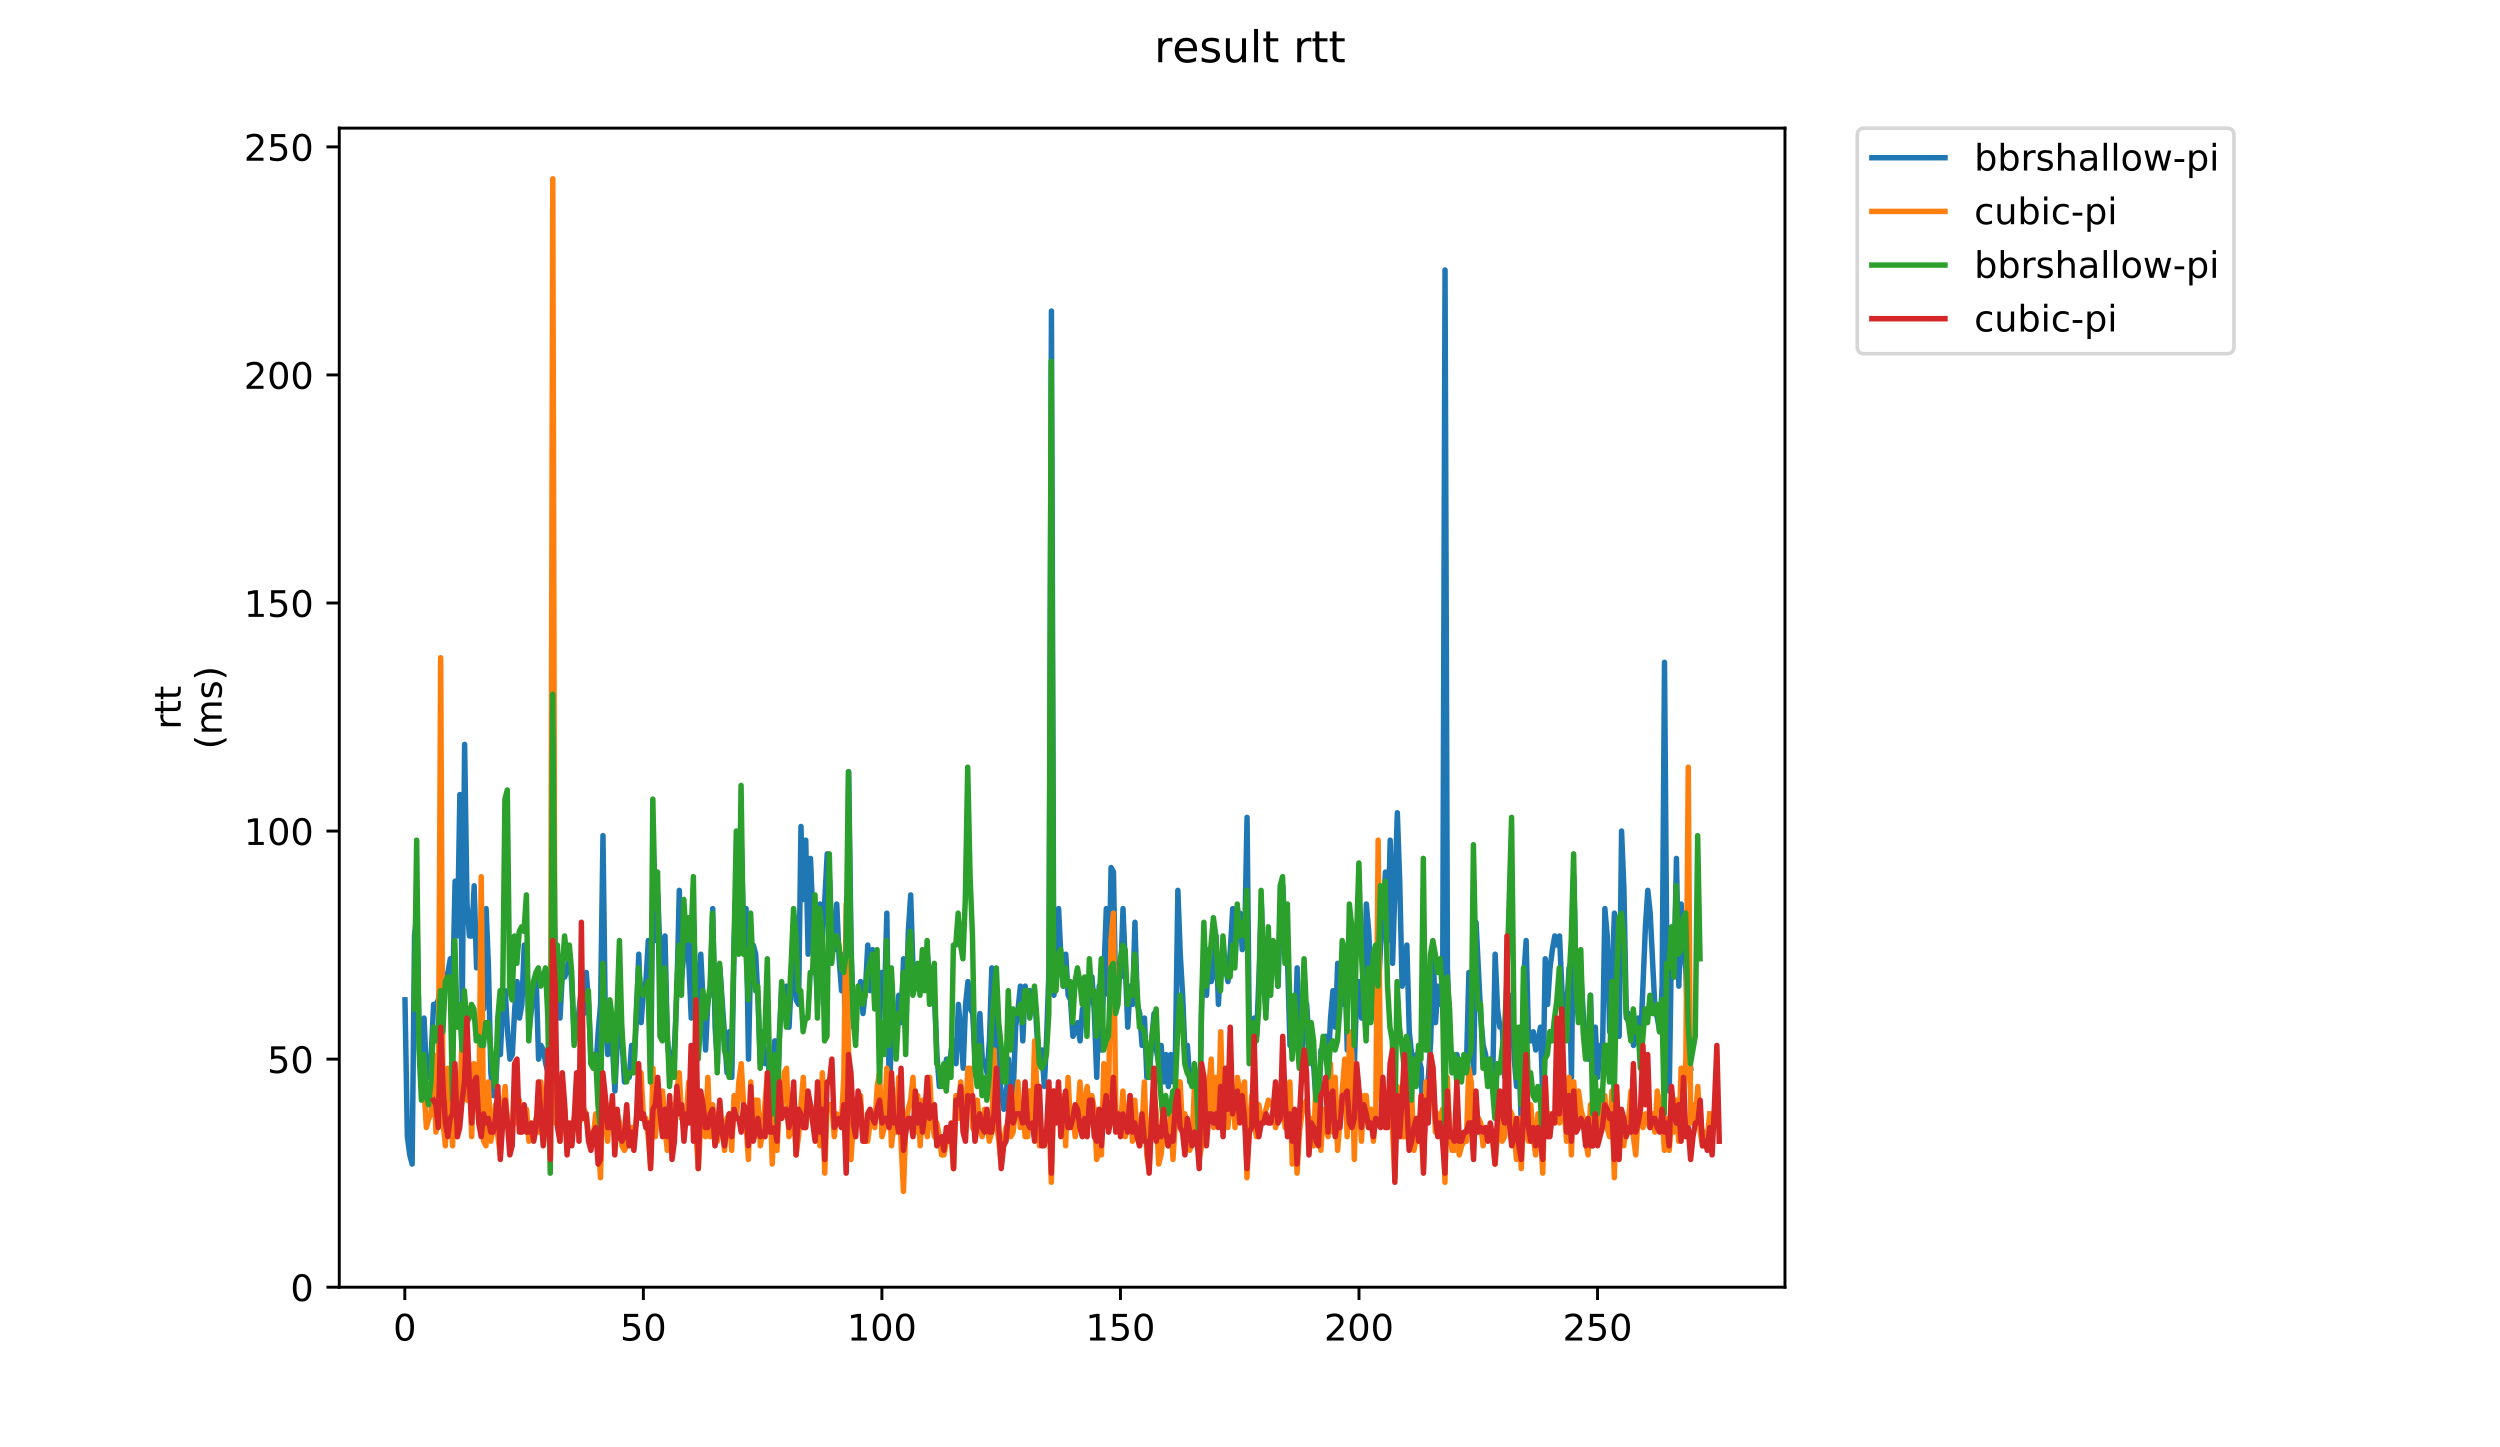 <?xml version="1.0" encoding="utf-8" standalone="no"?>
<!DOCTYPE svg PUBLIC "-//W3C//DTD SVG 1.1//EN"
  "http://www.w3.org/Graphics/SVG/1.1/DTD/svg11.dtd">
<!-- Created with matplotlib (https://matplotlib.org/) -->
<svg height="396pt" version="1.1" viewBox="0 0 684 396" width="684pt" xmlns="http://www.w3.org/2000/svg" xmlns:xlink="http://www.w3.org/1999/xlink">
 <defs>
  <style type="text/css">
*{stroke-linecap:butt;stroke-linejoin:round;}
  </style>
 </defs>
 <g id="figure_1">
  <g id="patch_1">
   <path d="M 0 396 
L 684 396 
L 684 0 
L 0 0 
z
" style="fill:#ffffff;"/>
  </g>
  <g id="axes_1">
   <g id="patch_2">
    <path d="M 92.824 352.174 
L 488.365 352.174 
L 488.365 35.062 
L 92.824 35.062 
z
" style="fill:#ffffff;"/>
   </g>
   <g id="matplotlib.axis_1">
    <g id="xtick_1">
     <g id="line2d_1">
      <defs>
       <path d="M 0 0 
L 0 3.5 
" id="m72d67542fd" style="stroke:#000000;stroke-width:0.8;"/>
      </defs>
      <g>
       <use style="stroke:#000000;stroke-width:0.8;" x="110.755" xlink:href="#m72d67542fd" y="352.174"/>
      </g>
     </g>
     <g id="text_1">
      <!-- 0 -->
      <defs>
       <path d="M 31.781 66.406 
Q 24.172 66.406 20.328 58.906 
Q 16.5 51.422 16.5 36.375 
Q 16.5 21.391 20.328 13.891 
Q 24.172 6.391 31.781 6.391 
Q 39.453 6.391 43.281 13.891 
Q 47.125 21.391 47.125 36.375 
Q 47.125 51.422 43.281 58.906 
Q 39.453 66.406 31.781 66.406 
z
M 31.781 74.219 
Q 44.047 74.219 50.516 64.516 
Q 56.984 54.828 56.984 36.375 
Q 56.984 17.969 50.516 8.266 
Q 44.047 -1.422 31.781 -1.422 
Q 19.531 -1.422 13.062 8.266 
Q 6.594 17.969 6.594 36.375 
Q 6.594 54.828 13.062 64.516 
Q 19.531 74.219 31.781 74.219 
z
" id="DejaVuSans-48"/>
      </defs>
      <g transform="translate(107.574 366.773)scale(0.1 -0.1)">
       <use xlink:href="#DejaVuSans-48"/>
      </g>
     </g>
    </g>
    <g id="xtick_2">
     <g id="line2d_2">
      <g>
       <use style="stroke:#000000;stroke-width:0.8;" x="176.021" xlink:href="#m72d67542fd" y="352.174"/>
      </g>
     </g>
     <g id="text_2">
      <!-- 50 -->
      <defs>
       <path d="M 10.797 72.906 
L 49.516 72.906 
L 49.516 64.594 
L 19.828 64.594 
L 19.828 46.734 
Q 21.969 47.469 24.109 47.828 
Q 26.266 48.188 28.422 48.188 
Q 40.625 48.188 47.75 41.5 
Q 54.891 34.812 54.891 23.391 
Q 54.891 11.625 47.562 5.094 
Q 40.234 -1.422 26.906 -1.422 
Q 22.312 -1.422 17.547 -0.641 
Q 12.797 0.141 7.719 1.703 
L 7.719 11.625 
Q 12.109 9.234 16.797 8.062 
Q 21.484 6.891 26.703 6.891 
Q 35.156 6.891 40.078 11.328 
Q 45.016 15.766 45.016 23.391 
Q 45.016 31 40.078 35.438 
Q 35.156 39.891 26.703 39.891 
Q 22.75 39.891 18.812 39.016 
Q 14.891 38.141 10.797 36.281 
z
" id="DejaVuSans-53"/>
      </defs>
      <g transform="translate(169.658 366.773)scale(0.1 -0.1)">
       <use xlink:href="#DejaVuSans-53"/>
       <use x="63.623" xlink:href="#DejaVuSans-48"/>
      </g>
     </g>
    </g>
    <g id="xtick_3">
     <g id="line2d_3">
      <g>
       <use style="stroke:#000000;stroke-width:0.8;" x="241.287" xlink:href="#m72d67542fd" y="352.174"/>
      </g>
     </g>
     <g id="text_3">
      <!-- 100 -->
      <defs>
       <path d="M 12.406 8.297 
L 28.516 8.297 
L 28.516 63.922 
L 10.984 60.406 
L 10.984 69.391 
L 28.422 72.906 
L 38.281 72.906 
L 38.281 8.297 
L 54.391 8.297 
L 54.391 0 
L 12.406 0 
z
" id="DejaVuSans-49"/>
      </defs>
      <g transform="translate(231.743 366.773)scale(0.1 -0.1)">
       <use xlink:href="#DejaVuSans-49"/>
       <use x="63.623" xlink:href="#DejaVuSans-48"/>
       <use x="127.246" xlink:href="#DejaVuSans-48"/>
      </g>
     </g>
    </g>
    <g id="xtick_4">
     <g id="line2d_4">
      <g>
       <use style="stroke:#000000;stroke-width:0.8;" x="306.553" xlink:href="#m72d67542fd" y="352.174"/>
      </g>
     </g>
     <g id="text_4">
      <!-- 150 -->
      <g transform="translate(297.009 366.773)scale(0.1 -0.1)">
       <use xlink:href="#DejaVuSans-49"/>
       <use x="63.623" xlink:href="#DejaVuSans-53"/>
       <use x="127.246" xlink:href="#DejaVuSans-48"/>
      </g>
     </g>
    </g>
    <g id="xtick_5">
     <g id="line2d_5">
      <g>
       <use style="stroke:#000000;stroke-width:0.8;" x="371.819" xlink:href="#m72d67542fd" y="352.174"/>
      </g>
     </g>
     <g id="text_5">
      <!-- 200 -->
      <defs>
       <path d="M 19.188 8.297 
L 53.609 8.297 
L 53.609 0 
L 7.328 0 
L 7.328 8.297 
Q 12.938 14.109 22.625 23.891 
Q 32.328 33.688 34.812 36.531 
Q 39.547 41.844 41.422 45.531 
Q 43.312 49.219 43.312 52.781 
Q 43.312 58.594 39.234 62.25 
Q 35.156 65.922 28.609 65.922 
Q 23.969 65.922 18.812 64.312 
Q 13.672 62.703 7.812 59.422 
L 7.812 69.391 
Q 13.766 71.781 18.938 73 
Q 24.125 74.219 28.422 74.219 
Q 39.75 74.219 46.484 68.547 
Q 53.219 62.891 53.219 53.422 
Q 53.219 48.922 51.531 44.891 
Q 49.859 40.875 45.406 35.406 
Q 44.188 33.984 37.641 27.219 
Q 31.109 20.453 19.188 8.297 
z
" id="DejaVuSans-50"/>
      </defs>
      <g transform="translate(362.275 366.773)scale(0.1 -0.1)">
       <use xlink:href="#DejaVuSans-50"/>
       <use x="63.623" xlink:href="#DejaVuSans-48"/>
       <use x="127.246" xlink:href="#DejaVuSans-48"/>
      </g>
     </g>
    </g>
    <g id="xtick_6">
     <g id="line2d_6">
      <g>
       <use style="stroke:#000000;stroke-width:0.8;" x="437.085" xlink:href="#m72d67542fd" y="352.174"/>
      </g>
     </g>
     <g id="text_6">
      <!-- 250 -->
      <g transform="translate(427.541 366.773)scale(0.1 -0.1)">
       <use xlink:href="#DejaVuSans-50"/>
       <use x="63.623" xlink:href="#DejaVuSans-53"/>
       <use x="127.246" xlink:href="#DejaVuSans-48"/>
      </g>
     </g>
    </g>
   </g>
   <g id="matplotlib.axis_2">
    <g id="ytick_1">
     <g id="line2d_7">
      <defs>
       <path d="M 0 0 
L -3.5 0 
" id="me1bc7e92cf" style="stroke:#000000;stroke-width:0.8;"/>
      </defs>
      <g>
       <use style="stroke:#000000;stroke-width:0.8;" x="92.824" xlink:href="#me1bc7e92cf" y="352.174"/>
      </g>
     </g>
     <g id="text_7">
      <!-- 0 -->
      <g transform="translate(79.461 355.973)scale(0.1 -0.1)">
       <use xlink:href="#DejaVuSans-48"/>
      </g>
     </g>
    </g>
    <g id="ytick_2">
     <g id="line2d_8">
      <g>
       <use style="stroke:#000000;stroke-width:0.8;" x="92.824" xlink:href="#me1bc7e92cf" y="289.775"/>
      </g>
     </g>
     <g id="text_8">
      <!-- 50 -->
      <g transform="translate(73.099 293.574)scale(0.1 -0.1)">
       <use xlink:href="#DejaVuSans-53"/>
       <use x="63.623" xlink:href="#DejaVuSans-48"/>
      </g>
     </g>
    </g>
    <g id="ytick_3">
     <g id="line2d_9">
      <g>
       <use style="stroke:#000000;stroke-width:0.8;" x="92.824" xlink:href="#me1bc7e92cf" y="227.376"/>
      </g>
     </g>
     <g id="text_9">
      <!-- 100 -->
      <g transform="translate(66.736 231.175)scale(0.1 -0.1)">
       <use xlink:href="#DejaVuSans-49"/>
       <use x="63.623" xlink:href="#DejaVuSans-48"/>
       <use x="127.246" xlink:href="#DejaVuSans-48"/>
      </g>
     </g>
    </g>
    <g id="ytick_4">
     <g id="line2d_10">
      <g>
       <use style="stroke:#000000;stroke-width:0.8;" x="92.824" xlink:href="#me1bc7e92cf" y="164.977"/>
      </g>
     </g>
     <g id="text_10">
      <!-- 150 -->
      <g transform="translate(66.736 168.776)scale(0.1 -0.1)">
       <use xlink:href="#DejaVuSans-49"/>
       <use x="63.623" xlink:href="#DejaVuSans-53"/>
       <use x="127.246" xlink:href="#DejaVuSans-48"/>
      </g>
     </g>
    </g>
    <g id="ytick_5">
     <g id="line2d_11">
      <g>
       <use style="stroke:#000000;stroke-width:0.8;" x="92.824" xlink:href="#me1bc7e92cf" y="102.578"/>
      </g>
     </g>
     <g id="text_11">
      <!-- 200 -->
      <g transform="translate(66.736 106.377)scale(0.1 -0.1)">
       <use xlink:href="#DejaVuSans-50"/>
       <use x="63.623" xlink:href="#DejaVuSans-48"/>
       <use x="127.246" xlink:href="#DejaVuSans-48"/>
      </g>
     </g>
    </g>
    <g id="ytick_6">
     <g id="line2d_12">
      <g>
       <use style="stroke:#000000;stroke-width:0.8;" x="92.824" xlink:href="#me1bc7e92cf" y="40.179"/>
      </g>
     </g>
     <g id="text_12">
      <!-- 250 -->
      <g transform="translate(66.736 43.978)scale(0.1 -0.1)">
       <use xlink:href="#DejaVuSans-50"/>
       <use x="63.623" xlink:href="#DejaVuSans-53"/>
       <use x="127.246" xlink:href="#DejaVuSans-48"/>
      </g>
     </g>
    </g>
    <g id="text_13">
     <!-- rtt -->
     <defs>
      <path d="M 41.109 46.297 
Q 39.594 47.172 37.812 47.578 
Q 36.031 48 33.891 48 
Q 26.266 48 22.188 43.047 
Q 18.109 38.094 18.109 28.812 
L 18.109 0 
L 9.078 0 
L 9.078 54.688 
L 18.109 54.688 
L 18.109 46.188 
Q 20.953 51.172 25.484 53.578 
Q 30.031 56 36.531 56 
Q 37.453 56 38.578 55.875 
Q 39.703 55.766 41.062 55.516 
z
" id="DejaVuSans-114"/>
      <path d="M 18.312 70.219 
L 18.312 54.688 
L 36.812 54.688 
L 36.812 47.703 
L 18.312 47.703 
L 18.312 18.016 
Q 18.312 11.328 20.141 9.422 
Q 21.969 7.516 27.594 7.516 
L 36.812 7.516 
L 36.812 0 
L 27.594 0 
Q 17.188 0 13.234 3.875 
Q 9.281 7.766 9.281 18.016 
L 9.281 47.703 
L 2.688 47.703 
L 2.688 54.688 
L 9.281 54.688 
L 9.281 70.219 
z
" id="DejaVuSans-116"/>
     </defs>
     <g transform="translate(49.459 199.594)rotate(-90)scale(0.1 -0.1)">
      <use xlink:href="#DejaVuSans-114"/>
      <use x="41.113" xlink:href="#DejaVuSans-116"/>
      <use x="80.322" xlink:href="#DejaVuSans-116"/>
     </g>
     <!-- (ms) -->
     <defs>
      <path d="M 31 75.875 
Q 24.469 64.656 21.281 53.656 
Q 18.109 42.672 18.109 31.391 
Q 18.109 20.125 21.312 9.062 
Q 24.516 -2 31 -13.188 
L 23.188 -13.188 
Q 15.875 -1.703 12.234 9.375 
Q 8.594 20.453 8.594 31.391 
Q 8.594 42.281 12.203 53.312 
Q 15.828 64.359 23.188 75.875 
z
" id="DejaVuSans-40"/>
      <path d="M 52 44.188 
Q 55.375 50.25 60.062 53.125 
Q 64.75 56 71.094 56 
Q 79.641 56 84.281 50.016 
Q 88.922 44.047 88.922 33.016 
L 88.922 0 
L 79.891 0 
L 79.891 32.719 
Q 79.891 40.578 77.094 44.375 
Q 74.312 48.188 68.609 48.188 
Q 61.625 48.188 57.562 43.547 
Q 53.516 38.922 53.516 30.906 
L 53.516 0 
L 44.484 0 
L 44.484 32.719 
Q 44.484 40.625 41.703 44.406 
Q 38.922 48.188 33.109 48.188 
Q 26.219 48.188 22.156 43.531 
Q 18.109 38.875 18.109 30.906 
L 18.109 0 
L 9.078 0 
L 9.078 54.688 
L 18.109 54.688 
L 18.109 46.188 
Q 21.188 51.219 25.484 53.609 
Q 29.781 56 35.688 56 
Q 41.656 56 45.828 52.969 
Q 50 49.953 52 44.188 
z
" id="DejaVuSans-109"/>
      <path d="M 44.281 53.078 
L 44.281 44.578 
Q 40.484 46.531 36.375 47.5 
Q 32.281 48.484 27.875 48.484 
Q 21.188 48.484 17.844 46.438 
Q 14.5 44.391 14.5 40.281 
Q 14.5 37.156 16.891 35.375 
Q 19.281 33.594 26.516 31.984 
L 29.594 31.297 
Q 39.156 29.25 43.188 25.516 
Q 47.219 21.781 47.219 15.094 
Q 47.219 7.469 41.188 3.016 
Q 35.156 -1.422 24.609 -1.422 
Q 20.219 -1.422 15.453 -0.562 
Q 10.688 0.297 5.422 2 
L 5.422 11.281 
Q 10.406 8.688 15.234 7.391 
Q 20.062 6.109 24.812 6.109 
Q 31.156 6.109 34.562 8.281 
Q 37.984 10.453 37.984 14.406 
Q 37.984 18.062 35.516 20.016 
Q 33.062 21.969 24.703 23.781 
L 21.578 24.516 
Q 13.234 26.266 9.516 29.906 
Q 5.812 33.547 5.812 39.891 
Q 5.812 47.609 11.281 51.797 
Q 16.75 56 26.812 56 
Q 31.781 56 36.172 55.266 
Q 40.578 54.547 44.281 53.078 
z
" id="DejaVuSans-115"/>
      <path d="M 8.016 75.875 
L 15.828 75.875 
Q 23.141 64.359 26.781 53.312 
Q 30.422 42.281 30.422 31.391 
Q 30.422 20.453 26.781 9.375 
Q 23.141 -1.703 15.828 -13.188 
L 8.016 -13.188 
Q 14.5 -2 17.703 9.062 
Q 20.906 20.125 20.906 31.391 
Q 20.906 42.672 17.703 53.656 
Q 14.5 64.656 8.016 75.875 
z
" id="DejaVuSans-41"/>
     </defs>
     <g transform="translate(60.657 204.995)rotate(-90)scale(0.1 -0.1)">
      <use xlink:href="#DejaVuSans-40"/>
      <use x="39.014" xlink:href="#DejaVuSans-109"/>
      <use x="136.426" xlink:href="#DejaVuSans-115"/>
      <use x="188.525" xlink:href="#DejaVuSans-41"/>
     </g>
    </g>
   </g>
   <g id="line2d_13">
    <path clip-path="url(#p5c9684c5a9)" d="M 110.803 273.551 
L 111.456 310.991 
L 112.108 315.983 
L 112.761 318.479 
L 113.414 256.08 
L 114.066 249.84 
L 114.719 286.031 
L 115.372 297.263 
L 116.024 278.543 
L 116.677 293.519 
L 117.33 294.767 
L 117.982 288.527 
L 118.635 274.799 
L 119.288 274.799 
L 119.94 273.551 
L 120.593 268.56 
L 121.246 272.303 
L 121.898 267.312 
L 122.551 266.064 
L 123.204 262.32 
L 123.856 271.055 
L 124.509 241.104 
L 125.162 256.08 
L 125.814 217.392 
L 126.467 276.047 
L 127.12 203.665 
L 127.772 247.344 
L 128.425 256.08 
L 129.078 256.08 
L 129.73 242.352 
L 130.383 264.816 
L 131.036 254.832 
L 131.688 261.072 
L 132.341 276.047 
L 132.994 248.592 
L 133.646 264.816 
L 134.299 293.519 
L 134.951 299.759 
L 135.604 297.263 
L 136.257 284.783 
L 136.909 288.527 
L 137.562 273.551 
L 138.215 271.055 
L 138.867 282.287 
L 139.52 289.775 
L 140.173 288.527 
L 140.825 276.047 
L 141.478 268.56 
L 142.131 278.543 
L 142.783 274.799 
L 143.436 258.576 
L 144.089 261.072 
L 144.741 282.287 
L 145.394 276.047 
L 146.047 268.56 
L 146.699 267.312 
L 147.352 289.775 
L 148.005 286.031 
L 148.657 287.279 
L 149.31 291.023 
L 149.963 293.519 
L 150.615 293.519 
L 151.268 234.864 
L 151.921 264.816 
L 152.573 261.072 
L 153.226 278.543 
L 153.879 266.064 
L 154.531 267.312 
L 155.184 264.816 
L 155.837 261.072 
L 156.489 269.808 
L 157.142 284.783 
L 157.795 283.535 
L 158.447 276.047 
L 159.1 271.055 
L 159.753 277.295 
L 160.405 266.064 
L 161.058 274.799 
L 161.711 289.775 
L 162.363 288.527 
L 163.016 292.271 
L 163.669 282.287 
L 164.321 274.799 
L 164.974 228.624 
L 165.627 279.791 
L 166.279 288.527 
L 166.932 274.799 
L 168.237 298.511 
L 169.542 271.055 
L 170.195 284.783 
L 170.848 296.015 
L 171.5 293.519 
L 172.153 294.767 
L 172.806 286.031 
L 173.458 292.271 
L 174.111 278.543 
L 174.764 261.072 
L 175.416 279.791 
L 176.069 271.055 
L 176.722 268.56 
L 177.374 257.328 
L 178.027 296.015 
L 178.68 234.864 
L 179.332 257.328 
L 179.985 244.848 
L 180.638 262.32 
L 181.29 267.312 
L 181.943 256.08 
L 182.596 284.783 
L 183.248 291.023 
L 183.901 291.023 
L 184.554 286.031 
L 185.206 271.055 
L 185.859 243.6 
L 186.512 267.312 
L 187.817 253.584 
L 188.47 263.568 
L 189.122 278.543 
L 189.775 252.336 
L 190.428 273.551 
L 191.08 277.295 
L 191.733 261.072 
L 193.038 287.279 
L 193.691 273.551 
L 194.344 271.055 
L 194.996 248.592 
L 195.649 281.039 
L 196.302 291.023 
L 196.954 264.816 
L 198.26 283.535 
L 198.912 293.519 
L 199.565 282.287 
L 200.217 294.767 
L 200.87 257.328 
L 201.523 239.856 
L 202.175 254.832 
L 202.828 231.12 
L 203.481 256.08 
L 204.133 248.592 
L 204.786 289.775 
L 205.439 258.576 
L 206.091 258.576 
L 206.744 261.072 
L 207.397 273.551 
L 208.049 291.023 
L 208.702 282.287 
L 209.355 291.023 
L 210.007 288.527 
L 210.66 296.015 
L 211.313 299.759 
L 211.965 284.783 
L 212.618 303.503 
L 213.271 282.287 
L 213.923 269.808 
L 214.576 271.055 
L 215.229 269.808 
L 215.881 281.039 
L 216.534 267.312 
L 217.187 257.328 
L 217.839 273.551 
L 218.492 274.799 
L 219.145 226.128 
L 219.797 246.096 
L 220.45 229.872 
L 221.103 261.072 
L 221.755 234.864 
L 222.408 251.088 
L 223.713 274.799 
L 224.366 247.344 
L 225.019 256.08 
L 225.671 246.096 
L 226.324 233.616 
L 226.977 241.104 
L 227.629 257.328 
L 228.282 259.824 
L 228.935 247.344 
L 229.587 262.32 
L 230.24 271.055 
L 230.893 261.072 
L 231.545 304.751 
L 232.198 211.152 
L 232.851 258.576 
L 233.503 281.039 
L 234.156 274.799 
L 234.808 273.551 
L 235.461 268.56 
L 236.114 277.295 
L 236.766 271.055 
L 237.419 258.576 
L 238.072 271.055 
L 238.724 259.824 
L 239.377 268.56 
L 240.03 264.816 
L 240.682 278.543 
L 241.335 266.064 
L 241.988 273.551 
L 242.64 249.84 
L 243.293 299.759 
L 243.946 283.535 
L 244.598 283.535 
L 245.251 279.791 
L 245.904 272.303 
L 246.556 279.791 
L 247.209 262.32 
L 247.862 281.039 
L 248.514 254.832 
L 249.167 244.848 
L 249.82 266.064 
L 250.472 266.064 
L 251.125 269.808 
L 251.778 264.816 
L 252.43 266.064 
L 253.083 266.064 
L 253.736 261.072 
L 254.388 268.56 
L 255.694 273.551 
L 256.346 288.527 
L 256.999 297.263 
L 257.652 292.271 
L 258.304 297.263 
L 258.957 289.775 
L 259.61 294.767 
L 260.262 287.279 
L 260.915 284.783 
L 261.568 291.023 
L 262.22 274.799 
L 262.873 282.287 
L 263.526 292.271 
L 264.178 274.799 
L 264.831 268.56 
L 265.484 276.047 
L 266.136 277.295 
L 266.789 291.023 
L 267.441 284.783 
L 268.094 277.295 
L 268.747 289.775 
L 269.399 291.023 
L 270.052 293.519 
L 270.705 284.783 
L 271.357 264.816 
L 272.01 287.279 
L 272.663 277.295 
L 273.315 294.767 
L 273.968 298.511 
L 274.621 303.503 
L 275.273 301.007 
L 275.926 289.775 
L 276.579 299.759 
L 277.231 298.511 
L 277.884 281.039 
L 278.537 276.047 
L 279.189 269.808 
L 279.842 284.783 
L 280.495 269.808 
L 281.147 274.799 
L 281.8 271.055 
L 282.453 276.047 
L 283.105 272.303 
L 283.758 283.535 
L 284.411 289.775 
L 285.063 287.279 
L 285.716 297.263 
L 286.369 283.535 
L 287.021 264.816 
L 287.674 85.106 
L 288.327 272.303 
L 288.979 268.56 
L 289.632 248.592 
L 290.285 262.32 
L 290.937 269.808 
L 291.59 261.072 
L 292.243 272.303 
L 292.895 273.551 
L 293.548 283.535 
L 294.201 282.287 
L 294.853 279.791 
L 295.506 284.783 
L 296.159 276.047 
L 297.464 276.047 
L 298.117 271.055 
L 298.769 267.312 
L 299.422 277.295 
L 300.074 294.767 
L 300.727 269.808 
L 301.38 287.279 
L 302.032 266.064 
L 302.685 248.592 
L 303.338 272.303 
L 303.99 237.36 
L 304.643 238.608 
L 305.296 276.047 
L 305.948 263.568 
L 306.601 267.312 
L 307.254 248.592 
L 308.559 281.039 
L 309.212 269.808 
L 309.864 274.799 
L 310.517 252.336 
L 311.17 274.799 
L 311.822 277.295 
L 312.475 286.031 
L 313.128 278.543 
L 313.78 294.767 
L 314.433 294.767 
L 315.086 284.783 
L 315.738 277.295 
L 316.391 287.279 
L 317.044 291.023 
L 317.696 286.031 
L 318.349 296.015 
L 319.002 288.527 
L 319.654 297.263 
L 320.307 288.527 
L 320.96 296.015 
L 321.612 287.279 
L 322.265 243.6 
L 322.918 261.072 
L 323.57 272.303 
L 324.223 288.527 
L 324.876 286.031 
L 325.528 296.015 
L 326.181 296.015 
L 326.834 292.271 
L 327.486 296.015 
L 328.139 312.239 
L 328.792 273.551 
L 329.444 263.568 
L 330.097 272.303 
L 330.75 259.824 
L 331.402 268.56 
L 332.055 266.064 
L 332.708 256.08 
L 333.36 274.799 
L 334.013 262.32 
L 334.665 261.072 
L 335.971 268.56 
L 336.623 259.824 
L 337.276 248.592 
L 337.929 262.32 
L 338.581 249.84 
L 339.234 249.84 
L 339.887 259.824 
L 340.539 257.328 
L 341.192 223.632 
L 341.845 286.031 
L 342.497 286.031 
L 343.15 278.543 
L 343.803 283.535 
L 344.455 267.312 
L 345.108 247.344 
L 345.761 269.808 
L 346.413 276.047 
L 347.066 264.816 
L 347.719 267.312 
L 348.371 261.072 
L 349.024 259.824 
L 349.677 269.808 
L 350.329 248.592 
L 350.982 242.352 
L 351.635 257.328 
L 352.287 263.568 
L 352.94 286.031 
L 353.593 284.783 
L 354.245 286.031 
L 354.898 264.816 
L 355.551 291.023 
L 356.203 287.279 
L 356.856 278.543 
L 357.509 274.799 
L 358.161 284.783 
L 358.814 287.279 
L 359.467 292.271 
L 360.119 302.255 
L 360.772 303.503 
L 361.425 287.279 
L 362.077 288.527 
L 362.73 283.535 
L 363.383 292.271 
L 364.035 278.543 
L 364.688 271.055 
L 365.341 281.039 
L 365.993 263.568 
L 366.646 268.56 
L 367.298 274.799 
L 367.951 261.072 
L 368.604 287.279 
L 369.256 282.287 
L 369.909 287.279 
L 370.562 291.023 
L 371.214 271.055 
L 371.867 268.56 
L 372.52 278.543 
L 373.172 273.551 
L 373.825 247.344 
L 374.478 254.832 
L 375.13 268.56 
L 375.783 278.543 
L 376.436 269.808 
L 377.088 271.055 
L 377.741 258.576 
L 378.394 252.336 
L 379.046 238.608 
L 379.699 257.328 
L 380.352 229.872 
L 381.004 263.568 
L 382.31 222.384 
L 382.962 241.104 
L 383.615 269.808 
L 384.268 267.312 
L 384.92 258.576 
L 385.573 282.287 
L 386.226 288.527 
L 386.878 292.271 
L 387.531 288.527 
L 388.184 289.775 
L 388.836 292.271 
L 389.489 314.735 
L 390.142 299.759 
L 390.794 294.767 
L 391.447 284.783 
L 392.1 259.824 
L 392.752 279.791 
L 393.405 269.808 
L 394.058 274.799 
L 394.71 271.055 
L 395.363 73.875 
L 396.016 264.816 
L 396.668 284.783 
L 397.321 291.023 
L 397.974 291.023 
L 398.626 288.527 
L 399.279 293.519 
L 399.931 292.271 
L 400.584 292.271 
L 401.237 291.023 
L 401.889 266.064 
L 402.542 269.808 
L 403.195 293.519 
L 403.847 252.336 
L 405.153 278.543 
L 405.805 286.031 
L 406.458 288.527 
L 407.111 294.767 
L 407.763 289.775 
L 408.416 294.767 
L 409.069 261.072 
L 409.721 276.047 
L 410.374 281.039 
L 411.027 281.039 
L 411.679 294.767 
L 412.332 284.783 
L 412.985 283.535 
L 413.637 272.303 
L 414.29 289.775 
L 414.943 297.263 
L 415.595 289.775 
L 416.248 308.495 
L 416.901 267.312 
L 417.553 257.328 
L 418.206 284.783 
L 418.859 284.783 
L 419.511 282.287 
L 420.164 287.279 
L 420.817 284.783 
L 421.469 281.039 
L 422.122 301.007 
L 422.775 262.32 
L 423.427 274.799 
L 424.08 264.816 
L 424.733 259.824 
L 425.385 256.08 
L 426.038 258.576 
L 426.691 256.08 
L 427.343 271.055 
L 427.996 278.543 
L 428.649 276.047 
L 429.301 264.816 
L 429.954 294.767 
L 430.607 239.856 
L 431.259 272.303 
L 431.912 268.56 
L 432.565 267.312 
L 433.87 288.527 
L 434.522 289.775 
L 435.175 272.303 
L 435.828 296.015 
L 436.48 281.039 
L 437.133 294.767 
L 437.786 286.031 
L 438.438 288.527 
L 439.091 248.592 
L 439.744 256.08 
L 440.396 282.287 
L 441.049 268.56 
L 441.702 249.84 
L 443.007 283.535 
L 443.66 227.376 
L 444.312 243.6 
L 444.965 278.543 
L 445.618 277.295 
L 446.27 279.791 
L 446.923 286.031 
L 447.576 284.783 
L 448.228 278.543 
L 448.881 284.783 
L 450.186 253.584 
L 450.839 243.6 
L 451.492 249.84 
L 452.797 276.047 
L 453.45 278.543 
L 454.102 282.287 
L 454.755 269.808 
L 455.408 181.201 
L 456.06 264.816 
L 456.713 298.511 
L 457.366 254.832 
L 458.018 267.312 
L 458.671 234.864 
L 459.324 269.808 
L 459.976 247.344 
L 460.629 259.824 
L 461.282 266.064 
L 461.934 287.279 
L 462.587 292.271 
L 462.587 292.271 
" style="fill:none;stroke:#1f77b4;stroke-linecap:square;stroke-width:1.5;"/>
   </g>
   <g id="line2d_14">
    <path clip-path="url(#p5c9684c5a9)" d="M 115.997 297.263 
L 116.65 308.495 
L 117.302 305.999 
L 117.955 304.751 
L 118.608 288.527 
L 119.26 309.743 
L 119.913 305.999 
L 120.566 179.953 
L 121.218 307.247 
L 121.871 313.487 
L 122.524 292.271 
L 123.176 301.007 
L 123.829 313.487 
L 124.482 293.519 
L 125.134 310.991 
L 125.787 302.255 
L 126.439 283.535 
L 127.092 297.263 
L 127.745 301.007 
L 128.397 291.023 
L 129.05 310.991 
L 129.703 291.023 
L 130.355 293.519 
L 131.008 307.247 
L 131.661 239.856 
L 132.313 312.239 
L 132.966 313.487 
L 133.619 296.015 
L 134.271 312.239 
L 134.924 308.495 
L 135.577 302.255 
L 136.229 310.991 
L 136.882 315.983 
L 137.535 304.751 
L 138.187 297.263 
L 138.84 307.247 
L 139.493 308.495 
L 140.145 310.991 
L 140.798 297.263 
L 141.451 307.247 
L 142.103 301.007 
L 142.756 309.743 
L 143.409 304.751 
L 144.061 303.503 
L 144.714 312.239 
L 145.367 308.495 
L 146.019 309.743 
L 146.672 305.999 
L 147.325 309.743 
L 147.977 296.015 
L 148.63 305.999 
L 149.283 309.743 
L 149.935 307.247 
L 150.588 315.983 
L 151.241 48.915 
L 151.893 307.247 
L 152.546 303.503 
L 153.199 312.239 
L 153.851 305.999 
L 154.504 303.503 
L 155.157 312.239 
L 155.809 310.991 
L 157.115 305.999 
L 157.767 301.007 
L 158.42 307.247 
L 159.072 305.999 
L 159.725 303.503 
L 160.378 304.751 
L 161.03 310.991 
L 161.683 312.239 
L 162.336 310.991 
L 162.988 304.751 
L 163.641 310.991 
L 164.294 322.223 
L 164.946 298.511 
L 165.599 303.503 
L 166.252 312.239 
L 166.904 302.255 
L 167.557 307.247 
L 168.21 308.495 
L 168.862 304.751 
L 169.515 307.247 
L 170.168 313.487 
L 170.82 314.735 
L 171.473 313.487 
L 172.126 309.743 
L 172.778 308.495 
L 173.431 312.239 
L 174.084 305.999 
L 174.736 303.503 
L 175.389 293.519 
L 176.042 305.999 
L 176.694 305.999 
L 177.347 310.991 
L 178 318.479 
L 178.652 292.271 
L 179.305 310.991 
L 179.958 302.255 
L 180.61 305.999 
L 181.263 298.511 
L 181.916 308.495 
L 182.568 314.735 
L 183.221 312.239 
L 183.874 302.255 
L 184.526 307.247 
L 185.179 298.511 
L 185.832 293.519 
L 186.484 305.999 
L 187.137 305.999 
L 187.79 304.751 
L 188.442 296.015 
L 189.095 304.751 
L 189.748 287.279 
L 190.4 309.743 
L 191.053 319.727 
L 191.706 307.247 
L 192.358 307.247 
L 193.011 310.991 
L 193.663 294.767 
L 194.316 310.991 
L 194.969 302.255 
L 195.621 309.743 
L 196.274 312.239 
L 196.927 307.247 
L 197.579 307.247 
L 198.232 314.735 
L 198.885 305.999 
L 199.537 304.751 
L 200.19 314.735 
L 200.843 299.759 
L 201.495 305.999 
L 202.148 296.015 
L 202.801 291.023 
L 203.453 302.255 
L 204.106 307.247 
L 204.759 317.231 
L 205.411 296.015 
L 206.064 309.743 
L 206.717 301.007 
L 207.369 301.007 
L 208.022 313.487 
L 208.675 309.743 
L 209.98 293.519 
L 210.633 298.511 
L 211.285 318.479 
L 211.938 303.503 
L 212.591 314.735 
L 213.243 301.007 
L 213.896 303.503 
L 214.549 293.519 
L 215.201 292.271 
L 215.854 310.991 
L 216.507 309.743 
L 217.159 302.255 
L 217.812 315.983 
L 218.465 310.991 
L 219.77 294.767 
L 220.423 308.495 
L 221.075 303.503 
L 221.728 302.255 
L 222.381 304.751 
L 223.033 308.495 
L 223.686 302.255 
L 224.339 313.487 
L 224.991 293.519 
L 225.644 320.975 
L 226.296 302.255 
L 227.602 302.255 
L 228.254 310.991 
L 228.907 304.751 
L 230.212 307.247 
L 230.865 294.767 
L 231.518 247.344 
L 232.17 289.775 
L 232.823 317.231 
L 233.476 307.247 
L 234.128 301.007 
L 234.781 305.999 
L 235.434 299.759 
L 236.086 310.991 
L 236.739 312.239 
L 237.392 312.239 
L 238.044 307.247 
L 238.697 307.247 
L 239.35 308.495 
L 240.002 297.263 
L 240.655 293.519 
L 241.308 310.991 
L 241.96 308.495 
L 242.613 292.271 
L 243.266 297.263 
L 243.918 313.487 
L 244.571 307.247 
L 245.224 309.743 
L 245.876 294.767 
L 246.529 312.239 
L 247.182 325.967 
L 247.834 307.247 
L 248.487 303.503 
L 249.14 301.007 
L 249.792 294.767 
L 250.445 309.743 
L 251.098 299.759 
L 251.75 313.487 
L 252.403 301.007 
L 253.708 310.991 
L 254.361 294.767 
L 255.014 307.247 
L 255.666 310.991 
L 256.319 307.247 
L 256.972 310.991 
L 257.624 315.983 
L 258.277 315.983 
L 258.929 312.239 
L 259.582 312.239 
L 260.235 310.991 
L 260.887 319.727 
L 261.54 299.759 
L 262.193 305.999 
L 262.845 296.015 
L 263.498 304.751 
L 264.151 307.247 
L 264.803 292.271 
L 265.456 292.271 
L 266.109 308.495 
L 266.761 309.743 
L 267.414 301.007 
L 268.067 308.495 
L 268.719 310.991 
L 269.372 303.503 
L 270.025 307.247 
L 270.677 312.239 
L 271.33 309.743 
L 271.983 287.279 
L 272.635 307.247 
L 273.288 312.239 
L 273.941 318.479 
L 274.593 312.239 
L 275.246 308.495 
L 275.899 307.247 
L 276.551 310.991 
L 277.204 309.743 
L 277.857 303.503 
L 278.509 296.015 
L 279.162 308.495 
L 279.815 302.255 
L 280.467 310.991 
L 281.12 310.991 
L 281.773 298.511 
L 282.425 307.247 
L 283.078 284.783 
L 284.383 313.487 
L 285.036 309.743 
L 285.689 312.239 
L 286.341 312.239 
L 286.994 304.751 
L 287.647 323.471 
L 288.299 298.511 
L 288.952 305.999 
L 289.605 302.255 
L 290.257 307.247 
L 290.91 299.759 
L 291.563 313.487 
L 292.215 294.767 
L 292.868 307.247 
L 293.52 304.751 
L 294.173 310.991 
L 294.826 305.999 
L 295.478 296.015 
L 296.131 305.999 
L 296.784 302.255 
L 297.436 297.263 
L 298.089 303.503 
L 298.742 299.759 
L 299.394 303.503 
L 300.047 317.231 
L 300.7 314.735 
L 301.352 315.983 
L 302.005 291.023 
L 302.658 296.015 
L 303.31 299.759 
L 303.963 257.328 
L 304.616 249.84 
L 305.268 303.503 
L 305.921 308.495 
L 306.574 308.495 
L 307.226 298.511 
L 307.879 310.991 
L 308.532 305.999 
L 309.184 299.759 
L 309.837 312.239 
L 310.49 301.007 
L 311.142 310.991 
L 311.795 313.487 
L 312.448 308.495 
L 313.1 296.015 
L 313.753 315.983 
L 314.406 319.727 
L 315.058 304.751 
L 315.711 298.511 
L 316.364 304.751 
L 317.016 318.479 
L 317.669 315.983 
L 318.322 309.743 
L 318.974 312.239 
L 319.627 313.487 
L 320.28 303.503 
L 320.932 317.231 
L 322.238 296.015 
L 322.89 296.015 
L 323.543 309.743 
L 324.196 304.751 
L 324.848 310.991 
L 325.501 314.735 
L 326.153 312.239 
L 326.806 297.263 
L 327.459 305.999 
L 328.111 317.231 
L 328.764 313.487 
L 329.417 301.007 
L 330.069 309.743 
L 330.722 297.263 
L 331.375 289.775 
L 332.027 308.495 
L 332.68 294.767 
L 333.333 307.247 
L 333.985 282.287 
L 334.638 305.999 
L 335.943 308.495 
L 336.596 301.007 
L 337.249 297.263 
L 337.901 308.495 
L 338.554 294.767 
L 339.207 298.511 
L 339.859 298.511 
L 340.512 296.015 
L 341.165 322.223 
L 341.817 308.495 
L 342.47 299.759 
L 343.123 307.247 
L 343.775 310.991 
L 344.428 302.255 
L 345.081 307.247 
L 345.733 305.999 
L 347.039 301.007 
L 347.691 302.255 
L 348.344 302.255 
L 348.997 308.495 
L 349.649 305.999 
L 350.302 302.255 
L 350.955 301.007 
L 351.607 308.495 
L 352.26 304.751 
L 352.913 296.015 
L 353.565 318.479 
L 354.218 304.751 
L 354.871 320.975 
L 355.523 309.743 
L 356.176 304.751 
L 356.829 302.255 
L 357.481 301.007 
L 358.134 308.495 
L 358.786 305.999 
L 359.439 313.487 
L 360.092 294.767 
L 360.744 305.999 
L 361.397 314.735 
L 362.05 303.503 
L 362.702 308.495 
L 363.355 310.991 
L 364.008 291.023 
L 364.66 309.743 
L 365.313 294.767 
L 365.966 314.735 
L 367.924 289.775 
L 368.576 310.991 
L 369.229 282.287 
L 369.882 288.527 
L 370.534 317.231 
L 371.187 292.271 
L 371.84 301.007 
L 372.492 312.239 
L 373.145 299.759 
L 373.798 299.759 
L 374.45 308.495 
L 375.103 303.503 
L 375.756 312.239 
L 376.408 304.751 
L 377.061 229.872 
L 377.714 298.511 
L 378.366 304.751 
L 379.672 307.247 
L 380.324 302.255 
L 380.977 308.495 
L 381.63 322.223 
L 382.282 297.263 
L 382.935 299.759 
L 383.588 310.991 
L 384.24 310.991 
L 384.893 302.255 
L 385.546 305.999 
L 386.198 298.511 
L 386.851 314.735 
L 387.504 310.991 
L 388.156 312.239 
L 388.809 309.743 
L 389.462 319.727 
L 390.114 296.015 
L 390.767 305.999 
L 391.42 288.527 
L 392.072 292.271 
L 392.725 309.743 
L 393.377 304.751 
L 394.03 305.999 
L 394.683 303.503 
L 395.335 323.471 
L 395.988 294.767 
L 396.641 309.743 
L 397.293 314.735 
L 397.946 314.735 
L 398.599 307.247 
L 399.251 315.983 
L 399.904 313.487 
L 400.557 312.239 
L 401.209 312.239 
L 401.862 292.271 
L 402.515 296.015 
L 403.167 313.487 
L 403.82 304.751 
L 405.125 307.247 
L 405.778 313.487 
L 406.431 308.495 
L 407.083 310.991 
L 407.736 309.743 
L 408.389 312.239 
L 409.041 318.479 
L 410.347 302.255 
L 410.999 312.239 
L 411.652 310.991 
L 412.305 297.263 
L 412.957 303.503 
L 413.61 304.751 
L 414.263 309.743 
L 414.915 317.231 
L 415.568 305.999 
L 416.221 319.727 
L 416.873 303.503 
L 417.526 308.495 
L 418.179 312.239 
L 418.831 302.255 
L 419.484 310.991 
L 420.137 315.983 
L 420.789 304.751 
L 421.442 308.495 
L 422.095 320.975 
L 422.747 294.767 
L 423.4 309.743 
L 424.053 304.751 
L 424.705 305.999 
L 425.358 304.751 
L 426.01 302.255 
L 426.663 307.247 
L 427.316 305.999 
L 427.968 303.503 
L 428.621 312.239 
L 429.274 294.767 
L 429.926 315.983 
L 430.579 296.015 
L 431.232 307.247 
L 431.884 298.511 
L 432.537 303.503 
L 433.19 305.999 
L 433.842 312.239 
L 434.495 315.983 
L 435.148 302.255 
L 435.8 313.487 
L 436.453 312.239 
L 437.106 308.495 
L 437.758 301.007 
L 438.411 305.999 
L 439.064 299.759 
L 439.716 308.495 
L 440.369 310.991 
L 441.022 298.511 
L 441.674 322.223 
L 442.327 299.759 
L 442.98 312.239 
L 443.632 307.247 
L 444.285 313.487 
L 444.938 307.247 
L 445.59 305.999 
L 446.243 298.511 
L 446.896 310.991 
L 447.548 315.983 
L 448.201 304.751 
L 448.854 304.751 
L 449.506 308.495 
L 450.159 304.751 
L 450.812 307.247 
L 451.464 308.495 
L 452.117 304.751 
L 452.77 309.743 
L 453.422 298.511 
L 454.075 302.255 
L 454.728 304.751 
L 455.38 314.735 
L 456.033 305.999 
L 456.686 314.735 
L 457.338 305.999 
L 457.991 309.743 
L 458.643 301.007 
L 459.296 312.239 
L 459.949 292.271 
L 460.601 302.255 
L 461.254 289.775 
L 461.907 209.904 
L 462.559 307.247 
L 463.212 302.255 
L 463.865 305.999 
L 464.517 297.263 
L 465.17 309.743 
L 465.823 313.487 
L 466.475 309.743 
L 467.128 310.991 
L 467.781 304.751 
L 467.781 304.751 
" style="fill:none;stroke:#ff7f0e;stroke-linecap:square;stroke-width:1.5;"/>
   </g>
   <g id="line2d_15">
    <path clip-path="url(#p5c9684c5a9)" d="M 113.345 276.047 
L 113.997 229.872 
L 114.65 287.279 
L 115.302 301.007 
L 115.955 288.527 
L 116.608 299.759 
L 117.26 302.255 
L 117.913 296.015 
L 118.566 281.039 
L 119.218 284.783 
L 119.871 282.287 
L 120.524 271.055 
L 121.176 282.287 
L 121.829 268.56 
L 122.482 267.312 
L 123.134 267.312 
L 123.787 301.007 
L 124.44 257.328 
L 125.092 281.039 
L 125.745 274.799 
L 126.398 287.279 
L 127.05 271.055 
L 127.703 279.791 
L 128.356 278.543 
L 129.008 274.799 
L 129.661 276.047 
L 130.314 284.783 
L 130.966 283.535 
L 131.619 286.031 
L 132.272 286.031 
L 132.924 279.791 
L 133.577 279.791 
L 134.882 293.519 
L 135.535 297.263 
L 136.188 278.543 
L 136.84 271.055 
L 137.493 276.047 
L 138.146 218.64 
L 138.798 216.144 
L 139.451 271.055 
L 140.104 273.551 
L 140.756 256.08 
L 141.409 263.568 
L 142.062 254.832 
L 142.714 253.584 
L 143.367 254.832 
L 144.02 244.848 
L 144.672 284.783 
L 145.325 273.551 
L 145.978 268.56 
L 146.63 266.064 
L 147.283 264.816 
L 147.936 269.808 
L 149.241 264.816 
L 149.893 278.543 
L 150.546 320.975 
L 151.199 189.937 
L 151.851 259.824 
L 152.504 258.576 
L 153.157 273.551 
L 153.809 266.064 
L 154.462 256.08 
L 155.115 262.32 
L 155.767 258.576 
L 156.42 266.064 
L 157.073 286.031 
L 157.725 281.039 
L 158.378 279.791 
L 159.031 269.808 
L 159.683 273.551 
L 160.336 273.551 
L 160.989 271.055 
L 161.641 291.023 
L 162.294 292.271 
L 162.947 288.527 
L 163.599 302.255 
L 164.252 308.495 
L 164.905 263.568 
L 165.557 283.535 
L 166.21 284.783 
L 166.863 273.551 
L 167.515 278.543 
L 168.168 296.015 
L 169.473 257.328 
L 170.126 281.039 
L 170.779 291.023 
L 171.431 296.015 
L 172.084 293.519 
L 173.389 293.519 
L 174.042 277.295 
L 174.695 264.816 
L 175.347 271.055 
L 176 272.303 
L 176.653 271.055 
L 177.305 268.56 
L 177.958 296.015 
L 178.611 218.64 
L 179.263 248.592 
L 179.916 238.608 
L 180.569 283.535 
L 181.221 284.783 
L 181.874 264.816 
L 183.179 297.263 
L 183.832 289.775 
L 184.484 294.767 
L 185.137 269.808 
L 185.79 258.576 
L 186.442 272.303 
L 187.095 246.096 
L 187.748 257.328 
L 188.4 251.088 
L 189.053 257.328 
L 189.706 239.856 
L 190.358 281.039 
L 191.011 289.775 
L 192.316 271.055 
L 192.969 278.543 
L 193.622 274.799 
L 194.274 269.808 
L 194.927 249.84 
L 196.232 293.519 
L 196.885 263.568 
L 198.19 287.279 
L 198.843 289.775 
L 199.496 294.767 
L 200.148 287.279 
L 200.801 259.824 
L 201.454 227.376 
L 202.106 261.072 
L 202.759 214.896 
L 203.412 261.072 
L 204.064 259.824 
L 204.717 273.551 
L 205.37 249.84 
L 206.022 264.816 
L 206.675 271.055 
L 207.328 269.808 
L 207.98 292.271 
L 209.286 282.287 
L 209.938 262.32 
L 210.591 294.767 
L 211.244 304.751 
L 211.896 288.527 
L 212.549 307.247 
L 213.202 286.031 
L 213.854 268.56 
L 214.507 273.551 
L 215.159 281.039 
L 215.812 276.047 
L 216.465 263.568 
L 217.117 248.592 
L 217.77 256.08 
L 218.423 271.055 
L 219.075 271.055 
L 219.728 282.287 
L 220.381 278.543 
L 221.033 278.543 
L 221.686 266.064 
L 222.339 266.064 
L 222.991 244.848 
L 223.644 278.543 
L 224.297 248.592 
L 224.949 256.08 
L 225.602 284.783 
L 226.255 283.535 
L 226.907 233.616 
L 227.56 263.568 
L 228.213 256.08 
L 228.865 256.08 
L 229.518 258.576 
L 230.171 264.816 
L 230.823 266.064 
L 231.476 261.072 
L 232.129 211.152 
L 232.781 258.576 
L 233.434 278.543 
L 234.087 286.031 
L 234.739 269.808 
L 236.045 274.799 
L 236.697 272.303 
L 237.35 266.064 
L 238.655 261.072 
L 239.308 276.047 
L 239.961 259.824 
L 240.613 296.015 
L 241.266 279.791 
L 241.919 288.527 
L 242.571 257.328 
L 243.224 286.031 
L 243.877 264.816 
L 244.529 278.543 
L 245.182 289.775 
L 245.835 277.295 
L 246.487 278.543 
L 247.14 266.064 
L 247.793 288.527 
L 248.445 259.824 
L 249.098 254.832 
L 249.75 272.303 
L 250.403 269.808 
L 251.056 263.568 
L 251.708 272.303 
L 252.361 259.824 
L 253.014 271.055 
L 253.666 257.328 
L 254.319 274.799 
L 254.972 267.312 
L 255.624 263.568 
L 256.277 291.023 
L 256.93 292.271 
L 257.582 297.263 
L 258.235 291.023 
L 258.888 298.511 
L 259.54 289.775 
L 260.193 294.767 
L 260.846 258.576 
L 261.498 258.576 
L 262.151 249.84 
L 262.804 258.576 
L 263.456 262.32 
L 264.109 246.096 
L 264.762 209.904 
L 265.414 239.856 
L 266.067 256.08 
L 266.72 292.271 
L 267.372 297.263 
L 268.025 286.031 
L 268.678 299.759 
L 269.33 294.767 
L 269.983 301.007 
L 270.636 294.767 
L 271.288 281.039 
L 272.594 264.816 
L 273.246 279.791 
L 273.899 286.031 
L 274.552 296.015 
L 275.204 296.015 
L 275.857 271.055 
L 276.51 287.279 
L 277.162 276.047 
L 277.815 277.295 
L 278.468 277.295 
L 279.12 274.799 
L 279.773 279.791 
L 280.426 271.055 
L 281.078 271.055 
L 281.731 278.543 
L 282.383 274.799 
L 283.036 269.808 
L 283.689 278.543 
L 284.341 291.023 
L 284.994 292.271 
L 285.647 291.023 
L 286.299 288.527 
L 286.952 277.295 
L 287.605 98.834 
L 288.257 271.055 
L 288.91 271.055 
L 289.563 261.072 
L 290.215 259.824 
L 290.868 269.808 
L 291.521 264.816 
L 292.173 269.808 
L 292.826 268.56 
L 293.479 279.791 
L 294.131 268.56 
L 294.784 264.816 
L 295.437 268.56 
L 296.089 274.799 
L 296.742 267.312 
L 297.395 283.535 
L 298.047 262.32 
L 298.7 272.303 
L 299.353 271.055 
L 300.005 283.535 
L 300.658 276.047 
L 301.311 262.32 
L 301.963 287.279 
L 302.616 284.783 
L 303.269 283.535 
L 303.921 264.816 
L 304.574 263.568 
L 305.227 277.295 
L 305.879 274.799 
L 306.532 262.32 
L 307.185 258.576 
L 307.837 259.824 
L 308.49 274.799 
L 309.143 271.055 
L 309.795 272.303 
L 310.448 261.072 
L 311.753 281.039 
L 312.406 281.039 
L 313.059 282.287 
L 313.711 287.279 
L 314.364 294.767 
L 315.016 284.783 
L 315.669 279.791 
L 316.322 276.047 
L 316.974 292.271 
L 318.28 307.247 
L 318.932 299.759 
L 319.585 304.751 
L 320.238 303.503 
L 320.89 298.511 
L 321.543 298.511 
L 322.196 282.287 
L 322.848 272.303 
L 323.501 278.543 
L 324.154 291.023 
L 324.806 293.519 
L 325.459 294.767 
L 326.112 297.263 
L 326.764 291.023 
L 327.417 298.511 
L 328.07 314.735 
L 328.722 276.047 
L 329.375 252.336 
L 330.028 269.808 
L 330.68 263.568 
L 331.333 258.576 
L 331.986 251.088 
L 332.638 256.08 
L 333.291 268.56 
L 333.944 271.055 
L 334.596 256.08 
L 335.249 264.816 
L 335.902 267.312 
L 336.554 267.312 
L 337.207 258.576 
L 337.86 264.816 
L 338.512 247.344 
L 339.165 256.08 
L 339.818 252.336 
L 340.47 256.08 
L 341.123 243.6 
L 341.776 291.023 
L 342.428 283.535 
L 343.081 279.791 
L 343.734 284.783 
L 344.386 276.047 
L 345.039 243.6 
L 345.692 266.064 
L 346.344 278.543 
L 346.997 253.584 
L 347.65 272.303 
L 348.302 257.328 
L 348.955 258.576 
L 349.607 269.808 
L 350.26 242.352 
L 350.913 239.856 
L 351.565 263.568 
L 352.218 247.344 
L 352.871 274.799 
L 353.523 289.775 
L 354.176 272.303 
L 354.829 283.535 
L 355.481 292.271 
L 356.134 279.791 
L 356.787 262.32 
L 358.092 291.023 
L 358.745 279.791 
L 359.397 284.783 
L 360.05 301.007 
L 360.703 299.759 
L 361.355 289.775 
L 362.008 283.535 
L 362.661 287.279 
L 363.313 294.767 
L 363.966 286.031 
L 364.619 284.783 
L 365.271 287.279 
L 365.924 284.783 
L 366.577 276.047 
L 367.229 257.328 
L 367.882 259.824 
L 368.535 282.287 
L 369.187 247.344 
L 369.84 253.584 
L 370.493 286.031 
L 371.145 256.08 
L 371.798 236.112 
L 372.451 259.824 
L 373.103 273.551 
L 373.756 284.783 
L 374.409 264.816 
L 375.061 279.791 
L 375.714 261.072 
L 376.367 258.576 
L 377.019 269.808 
L 377.672 242.352 
L 378.325 251.088 
L 378.977 241.104 
L 379.63 269.808 
L 380.283 281.039 
L 380.935 284.783 
L 381.588 309.743 
L 382.24 268.56 
L 382.893 281.039 
L 383.546 286.031 
L 384.198 292.271 
L 384.851 283.535 
L 385.504 286.031 
L 386.156 301.007 
L 386.809 289.775 
L 387.462 297.263 
L 388.114 286.031 
L 388.767 289.775 
L 389.42 234.864 
L 390.072 287.279 
L 390.725 287.279 
L 391.378 261.072 
L 392.03 257.328 
L 392.683 261.072 
L 393.336 266.064 
L 393.988 262.32 
L 394.641 271.055 
L 395.294 309.743 
L 395.946 267.312 
L 396.599 276.047 
L 397.252 293.519 
L 397.904 288.527 
L 398.557 296.015 
L 399.21 289.775 
L 399.862 296.015 
L 400.515 288.527 
L 401.168 293.519 
L 401.82 289.775 
L 402.473 287.279 
L 403.126 231.12 
L 403.778 263.568 
L 404.431 276.047 
L 405.084 274.799 
L 405.736 292.271 
L 406.389 289.775 
L 407.042 297.263 
L 407.694 289.775 
L 409 305.999 
L 409.652 291.023 
L 410.305 293.519 
L 410.958 287.279 
L 411.61 282.287 
L 412.263 268.56 
L 413.568 223.632 
L 414.221 279.791 
L 414.873 294.767 
L 415.526 281.039 
L 416.179 302.255 
L 416.831 264.816 
L 417.484 277.295 
L 418.137 296.015 
L 418.789 293.519 
L 419.442 299.759 
L 420.095 301.007 
L 420.747 297.263 
L 421.4 299.759 
L 422.053 313.487 
L 422.705 289.775 
L 423.358 288.527 
L 424.011 282.287 
L 424.663 284.783 
L 425.316 278.543 
L 425.969 273.551 
L 426.621 264.816 
L 427.274 278.543 
L 427.927 278.543 
L 428.579 284.783 
L 429.232 268.56 
L 429.885 257.328 
L 430.537 233.616 
L 431.19 269.808 
L 431.843 279.791 
L 432.495 259.824 
L 433.148 282.287 
L 433.801 289.775 
L 434.453 286.031 
L 435.106 272.303 
L 435.759 304.751 
L 436.411 294.767 
L 437.064 304.751 
L 437.717 298.511 
L 438.369 301.007 
L 439.022 286.031 
L 439.675 286.031 
L 440.327 296.015 
L 440.98 268.56 
L 441.633 301.007 
L 442.285 269.808 
L 442.938 251.088 
L 443.591 249.84 
L 444.243 256.08 
L 444.896 277.295 
L 445.549 279.791 
L 446.201 284.783 
L 446.854 276.047 
L 447.507 282.287 
L 448.159 281.039 
L 448.812 292.271 
L 450.117 276.047 
L 450.77 279.791 
L 451.422 272.303 
L 452.075 277.295 
L 452.728 277.295 
L 453.38 274.799 
L 454.033 282.287 
L 454.686 273.551 
L 455.338 304.751 
L 455.991 263.568 
L 456.644 264.816 
L 457.296 253.584 
L 457.949 267.312 
L 458.602 242.352 
L 459.254 261.072 
L 459.907 259.824 
L 460.56 251.088 
L 461.212 249.84 
L 461.865 279.791 
L 462.518 291.023 
L 463.823 283.535 
L 464.476 228.624 
L 465.128 262.32 
L 465.128 262.32 
" style="fill:none;stroke:#2ca02c;stroke-linecap:square;stroke-width:1.5;"/>
   </g>
   <g id="line2d_16">
    <path clip-path="url(#p5c9684c5a9)" d="M 118.602 301.007 
L 119.255 302.255 
L 119.908 308.495 
L 120.56 281.039 
L 121.213 297.263 
L 121.866 307.247 
L 122.518 310.991 
L 123.171 305.999 
L 123.824 304.751 
L 124.476 291.023 
L 125.129 310.991 
L 125.782 308.495 
L 126.434 301.007 
L 127.087 296.015 
L 127.74 278.543 
L 128.392 296.015 
L 129.045 307.247 
L 129.698 296.015 
L 130.35 294.767 
L 131.003 307.247 
L 131.656 310.991 
L 132.308 304.751 
L 132.961 307.247 
L 133.614 305.999 
L 134.266 309.743 
L 134.919 309.743 
L 135.572 305.999 
L 136.224 297.263 
L 136.877 317.231 
L 137.529 307.247 
L 138.182 301.007 
L 138.835 307.247 
L 139.487 315.983 
L 140.14 313.487 
L 140.793 291.023 
L 141.445 289.775 
L 142.098 309.743 
L 142.751 309.743 
L 143.403 302.255 
L 144.056 309.743 
L 144.709 309.743 
L 145.361 307.247 
L 146.014 312.239 
L 146.667 308.495 
L 147.319 296.015 
L 148.625 313.487 
L 149.277 307.247 
L 149.93 287.279 
L 150.583 317.231 
L 151.235 257.328 
L 151.888 269.808 
L 152.541 308.495 
L 153.193 312.239 
L 153.846 293.519 
L 154.499 302.255 
L 155.151 315.983 
L 155.804 307.247 
L 156.457 313.487 
L 157.109 305.999 
L 157.762 293.519 
L 158.415 312.239 
L 159.067 252.336 
L 159.72 305.999 
L 160.373 304.751 
L 161.025 312.239 
L 161.678 314.735 
L 162.331 309.743 
L 162.983 308.495 
L 163.636 318.479 
L 164.289 317.231 
L 164.941 293.519 
L 165.594 299.759 
L 166.247 308.495 
L 166.899 308.495 
L 167.552 299.759 
L 168.205 315.983 
L 168.857 303.503 
L 169.51 310.991 
L 170.162 312.239 
L 170.815 310.991 
L 171.468 302.255 
L 172.12 313.487 
L 172.773 309.743 
L 173.426 314.735 
L 174.078 307.247 
L 174.731 291.023 
L 175.384 305.999 
L 176.036 304.751 
L 176.689 308.495 
L 177.342 307.247 
L 177.994 319.727 
L 178.647 303.503 
L 179.3 302.255 
L 179.952 294.767 
L 180.605 304.751 
L 181.258 310.991 
L 181.91 303.503 
L 182.563 310.991 
L 183.216 299.759 
L 183.868 317.231 
L 184.521 312.239 
L 185.174 297.263 
L 185.826 304.751 
L 186.479 302.255 
L 187.132 312.239 
L 187.784 304.751 
L 188.437 307.247 
L 189.09 286.031 
L 189.742 312.239 
L 190.395 273.551 
L 191.048 319.727 
L 191.7 298.511 
L 192.353 302.255 
L 193.006 308.495 
L 193.658 308.495 
L 194.311 304.751 
L 194.964 303.503 
L 195.616 313.487 
L 196.269 309.743 
L 196.922 301.007 
L 197.574 309.743 
L 198.227 313.487 
L 198.88 308.495 
L 199.532 304.751 
L 200.185 310.991 
L 200.838 303.503 
L 201.49 305.999 
L 202.143 305.999 
L 202.796 309.743 
L 203.448 302.255 
L 204.101 303.503 
L 204.753 313.487 
L 205.406 297.263 
L 206.059 312.239 
L 206.711 309.743 
L 207.364 305.999 
L 208.017 310.991 
L 208.669 309.743 
L 209.322 310.991 
L 209.975 293.519 
L 210.627 309.743 
L 211.28 309.743 
L 211.933 308.495 
L 212.585 312.239 
L 213.238 296.015 
L 213.891 305.999 
L 214.543 303.503 
L 215.196 303.503 
L 215.849 308.495 
L 216.501 304.751 
L 217.154 296.015 
L 217.807 315.983 
L 218.459 303.503 
L 219.112 304.751 
L 219.765 308.495 
L 220.417 308.495 
L 221.07 298.511 
L 221.723 302.255 
L 223.028 312.239 
L 223.681 296.015 
L 224.333 309.743 
L 224.986 303.503 
L 225.639 317.231 
L 226.291 296.015 
L 226.944 296.015 
L 227.597 289.775 
L 228.249 308.495 
L 229.555 305.999 
L 230.207 308.495 
L 230.86 302.255 
L 231.513 320.975 
L 232.165 288.527 
L 232.818 293.519 
L 233.471 307.247 
L 234.123 310.991 
L 234.776 298.511 
L 235.429 302.255 
L 236.081 312.239 
L 236.734 312.239 
L 237.386 304.751 
L 238.039 303.503 
L 238.692 305.999 
L 239.344 307.247 
L 239.997 303.503 
L 240.65 301.007 
L 241.302 307.247 
L 241.955 305.999 
L 242.608 305.999 
L 243.26 308.495 
L 243.913 293.519 
L 244.566 307.247 
L 245.218 305.999 
L 245.871 309.743 
L 246.524 292.271 
L 247.176 314.735 
L 247.829 309.743 
L 248.482 305.999 
L 249.134 305.999 
L 249.787 310.991 
L 250.44 298.511 
L 251.092 307.247 
L 251.745 302.255 
L 252.398 309.743 
L 253.05 304.751 
L 253.703 294.767 
L 254.356 305.999 
L 255.008 303.503 
L 255.661 302.255 
L 256.314 313.487 
L 257.619 310.991 
L 258.272 314.735 
L 258.924 308.495 
L 259.577 312.239 
L 260.23 307.247 
L 260.882 319.727 
L 261.535 301.007 
L 262.188 302.255 
L 262.84 297.263 
L 263.493 309.743 
L 264.146 312.239 
L 264.798 299.759 
L 265.451 301.007 
L 266.104 299.759 
L 266.756 312.239 
L 267.409 307.247 
L 268.062 304.751 
L 268.714 308.495 
L 269.367 309.743 
L 270.019 303.503 
L 270.672 309.743 
L 271.325 309.743 
L 271.977 304.751 
L 272.63 292.271 
L 273.283 308.495 
L 273.935 319.727 
L 274.588 313.487 
L 275.241 312.239 
L 276.546 297.263 
L 277.199 307.247 
L 277.851 304.751 
L 279.157 304.751 
L 279.809 307.247 
L 280.462 296.015 
L 281.115 307.247 
L 281.767 308.495 
L 282.42 307.247 
L 283.073 312.239 
L 283.725 297.263 
L 284.378 297.263 
L 285.031 313.487 
L 285.683 313.487 
L 286.336 309.743 
L 286.989 296.015 
L 287.641 320.975 
L 288.294 298.511 
L 288.947 307.247 
L 289.599 296.015 
L 290.252 310.991 
L 290.905 303.503 
L 291.557 298.511 
L 292.21 308.495 
L 292.863 308.495 
L 293.515 305.999 
L 294.168 302.255 
L 294.821 303.503 
L 295.473 308.495 
L 296.126 310.991 
L 296.779 305.999 
L 297.431 310.991 
L 298.084 301.007 
L 298.737 301.007 
L 299.389 310.991 
L 300.042 312.239 
L 300.695 303.503 
L 301.347 313.487 
L 302 304.751 
L 302.653 299.759 
L 303.305 309.743 
L 303.958 305.999 
L 304.61 294.767 
L 305.263 309.743 
L 305.916 304.751 
L 306.568 310.991 
L 307.221 304.751 
L 308.526 309.743 
L 309.179 299.759 
L 309.832 309.743 
L 310.484 307.247 
L 311.137 310.991 
L 311.79 313.487 
L 312.442 304.751 
L 313.095 312.239 
L 313.748 312.239 
L 314.4 320.975 
L 315.706 292.271 
L 316.358 312.239 
L 317.011 308.495 
L 317.664 310.991 
L 318.316 303.503 
L 318.969 309.743 
L 319.622 313.487 
L 320.274 310.991 
L 320.927 312.239 
L 321.58 302.255 
L 322.232 298.511 
L 322.885 308.495 
L 323.538 309.743 
L 324.19 315.983 
L 324.843 305.999 
L 326.148 313.487 
L 326.801 309.743 
L 327.454 310.991 
L 328.106 319.727 
L 328.759 291.023 
L 329.412 294.767 
L 330.064 313.487 
L 330.717 304.751 
L 331.37 304.751 
L 332.022 307.247 
L 332.675 304.751 
L 333.328 308.495 
L 333.98 297.263 
L 334.633 310.991 
L 335.286 292.271 
L 335.938 303.503 
L 336.591 281.039 
L 337.243 304.751 
L 337.896 301.007 
L 338.549 298.511 
L 339.201 307.247 
L 339.854 299.759 
L 340.507 305.999 
L 341.159 319.727 
L 341.812 309.743 
L 342.465 308.495 
L 343.117 283.535 
L 343.77 307.247 
L 344.423 310.991 
L 345.075 307.247 
L 345.728 307.247 
L 346.381 304.751 
L 347.033 307.247 
L 347.686 307.247 
L 348.339 303.503 
L 348.991 296.015 
L 349.644 307.247 
L 350.297 305.999 
L 350.949 283.535 
L 351.602 301.007 
L 352.255 310.991 
L 352.907 304.751 
L 353.56 312.239 
L 354.213 303.503 
L 354.865 318.479 
L 356.171 293.519 
L 356.823 287.279 
L 357.476 293.519 
L 358.129 315.983 
L 358.781 307.247 
L 359.434 308.495 
L 360.087 312.239 
L 360.739 313.487 
L 361.392 299.759 
L 362.045 298.511 
L 362.697 294.767 
L 363.35 309.743 
L 364.003 299.759 
L 364.655 298.511 
L 365.308 310.991 
L 365.961 307.247 
L 366.613 308.495 
L 367.266 299.759 
L 367.919 299.759 
L 368.571 298.511 
L 369.224 307.247 
L 369.876 308.495 
L 370.529 305.999 
L 371.182 291.023 
L 371.834 298.511 
L 372.487 308.495 
L 373.14 302.255 
L 373.792 304.751 
L 374.445 308.495 
L 375.098 307.247 
L 375.75 310.991 
L 376.403 305.999 
L 377.708 308.495 
L 378.361 294.767 
L 379.014 308.495 
L 379.666 308.495 
L 380.319 291.023 
L 380.972 287.279 
L 381.624 323.471 
L 382.277 299.759 
L 382.93 310.991 
L 383.582 301.007 
L 384.235 288.527 
L 385.54 314.735 
L 386.193 312.239 
L 386.846 308.495 
L 387.498 305.999 
L 388.151 312.239 
L 388.804 299.759 
L 389.456 320.975 
L 390.109 301.007 
L 390.762 307.247 
L 391.414 288.527 
L 392.067 292.271 
L 392.72 305.999 
L 393.372 310.991 
L 394.025 307.247 
L 394.678 312.239 
L 395.33 320.975 
L 395.983 298.511 
L 396.636 310.991 
L 397.288 310.991 
L 397.941 312.239 
L 398.594 296.015 
L 399.246 312.239 
L 399.899 312.239 
L 400.552 309.743 
L 401.204 309.743 
L 401.857 307.247 
L 402.51 307.247 
L 403.162 317.231 
L 403.815 298.511 
L 404.467 309.743 
L 405.12 308.495 
L 405.773 309.743 
L 406.425 308.495 
L 407.078 312.239 
L 407.731 307.247 
L 408.383 310.991 
L 409.036 318.479 
L 409.689 305.999 
L 410.341 298.511 
L 410.994 304.751 
L 411.647 307.247 
L 412.299 256.08 
L 412.952 307.247 
L 413.605 313.487 
L 414.257 310.991 
L 414.91 305.999 
L 415.563 313.487 
L 416.215 317.231 
L 417.521 288.527 
L 418.173 308.495 
L 418.826 312.239 
L 419.479 308.495 
L 420.131 313.487 
L 420.784 308.495 
L 421.437 312.239 
L 422.089 317.231 
L 422.742 294.767 
L 423.395 310.991 
L 424.047 310.991 
L 424.7 304.751 
L 425.353 307.247 
L 426.005 278.543 
L 426.658 304.751 
L 427.311 276.047 
L 427.963 298.511 
L 428.616 309.743 
L 429.269 299.759 
L 429.921 312.239 
L 430.574 298.511 
L 431.227 309.743 
L 431.879 308.495 
L 432.532 305.999 
L 433.185 307.247 
L 433.837 313.487 
L 434.49 305.999 
L 435.143 313.487 
L 435.795 313.487 
L 436.448 304.751 
L 437.1 313.487 
L 438.406 308.495 
L 439.058 302.255 
L 439.711 303.503 
L 440.364 305.999 
L 441.016 304.751 
L 441.669 317.231 
L 442.322 297.263 
L 442.974 317.231 
L 443.627 303.503 
L 444.28 305.999 
L 444.932 310.991 
L 445.585 308.495 
L 446.238 309.743 
L 446.89 291.023 
L 447.543 309.743 
L 448.196 307.247 
L 448.848 303.503 
L 449.501 286.031 
L 450.154 302.255 
L 450.806 288.527 
L 451.459 308.495 
L 452.112 305.999 
L 452.764 305.999 
L 453.417 308.495 
L 454.07 309.743 
L 454.722 303.503 
L 455.375 309.743 
L 456.028 307.247 
L 456.68 313.487 
L 457.333 297.263 
L 457.986 304.751 
L 458.638 307.247 
L 459.291 302.255 
L 459.944 312.239 
L 460.596 294.767 
L 461.249 310.991 
L 461.902 308.495 
L 462.554 317.231 
L 463.207 310.991 
L 463.86 307.247 
L 464.512 307.247 
L 465.165 301.007 
L 465.818 313.487 
L 466.47 312.239 
L 467.123 314.735 
L 467.776 308.495 
L 468.428 315.983 
L 469.081 302.255 
L 469.733 286.031 
L 470.386 312.239 
L 470.386 312.239 
" style="fill:none;stroke:#d62728;stroke-linecap:square;stroke-width:1.5;"/>
   </g>
   <g id="patch_3">
    <path d="M 92.824 352.174 
L 92.824 35.062 
" style="fill:none;stroke:#000000;stroke-linecap:square;stroke-linejoin:miter;stroke-width:0.8;"/>
   </g>
   <g id="patch_4">
    <path d="M 488.365 352.174 
L 488.365 35.062 
" style="fill:none;stroke:#000000;stroke-linecap:square;stroke-linejoin:miter;stroke-width:0.8;"/>
   </g>
   <g id="patch_5">
    <path d="M 92.824 352.174 
L 488.365 352.174 
" style="fill:none;stroke:#000000;stroke-linecap:square;stroke-linejoin:miter;stroke-width:0.8;"/>
   </g>
   <g id="patch_6">
    <path d="M 92.824 35.062 
L 488.365 35.062 
" style="fill:none;stroke:#000000;stroke-linecap:square;stroke-linejoin:miter;stroke-width:0.8;"/>
   </g>
   <g id="legend_1">
    <g id="patch_7">
     <path d="M 510.142 96.775 
L 609.213 96.775 
Q 611.213 96.775 611.213 94.775 
L 611.213 37.062 
Q 611.213 35.062 609.213 35.062 
L 510.142 35.062 
Q 508.142 35.062 508.142 37.062 
L 508.142 94.775 
Q 508.142 96.775 510.142 96.775 
z
" style="fill:#ffffff;opacity:0.8;stroke:#cccccc;stroke-linejoin:miter;"/>
    </g>
    <g id="line2d_17">
     <path d="M 512.142 43.161 
L 532.142 43.161 
" style="fill:none;stroke:#1f77b4;stroke-linecap:square;stroke-width:1.5;"/>
    </g>
    <g id="line2d_18"/>
    <g id="text_14">
     <!-- bbrshallow-pi -->
     <defs>
      <path d="M 48.688 27.297 
Q 48.688 37.203 44.609 42.844 
Q 40.531 48.484 33.406 48.484 
Q 26.266 48.484 22.188 42.844 
Q 18.109 37.203 18.109 27.297 
Q 18.109 17.391 22.188 11.75 
Q 26.266 6.109 33.406 6.109 
Q 40.531 6.109 44.609 11.75 
Q 48.688 17.391 48.688 27.297 
z
M 18.109 46.391 
Q 20.953 51.266 25.266 53.625 
Q 29.594 56 35.594 56 
Q 45.562 56 51.781 48.094 
Q 58.016 40.188 58.016 27.297 
Q 58.016 14.406 51.781 6.484 
Q 45.562 -1.422 35.594 -1.422 
Q 29.594 -1.422 25.266 0.953 
Q 20.953 3.328 18.109 8.203 
L 18.109 0 
L 9.078 0 
L 9.078 75.984 
L 18.109 75.984 
z
" id="DejaVuSans-98"/>
      <path d="M 54.891 33.016 
L 54.891 0 
L 45.906 0 
L 45.906 32.719 
Q 45.906 40.484 42.875 44.328 
Q 39.844 48.188 33.797 48.188 
Q 26.516 48.188 22.312 43.547 
Q 18.109 38.922 18.109 30.906 
L 18.109 0 
L 9.078 0 
L 9.078 75.984 
L 18.109 75.984 
L 18.109 46.188 
Q 21.344 51.125 25.703 53.562 
Q 30.078 56 35.797 56 
Q 45.219 56 50.047 50.172 
Q 54.891 44.344 54.891 33.016 
z
" id="DejaVuSans-104"/>
      <path d="M 34.281 27.484 
Q 23.391 27.484 19.188 25 
Q 14.984 22.516 14.984 16.5 
Q 14.984 11.719 18.141 8.906 
Q 21.297 6.109 26.703 6.109 
Q 34.188 6.109 38.703 11.406 
Q 43.219 16.703 43.219 25.484 
L 43.219 27.484 
z
M 52.203 31.203 
L 52.203 0 
L 43.219 0 
L 43.219 8.297 
Q 40.141 3.328 35.547 0.953 
Q 30.953 -1.422 24.312 -1.422 
Q 15.922 -1.422 10.953 3.297 
Q 6 8.016 6 15.922 
Q 6 25.141 12.172 29.828 
Q 18.359 34.516 30.609 34.516 
L 43.219 34.516 
L 43.219 35.406 
Q 43.219 41.609 39.141 45 
Q 35.062 48.391 27.688 48.391 
Q 23 48.391 18.547 47.266 
Q 14.109 46.141 10.016 43.891 
L 10.016 52.203 
Q 14.938 54.109 19.578 55.047 
Q 24.219 56 28.609 56 
Q 40.484 56 46.344 49.844 
Q 52.203 43.703 52.203 31.203 
z
" id="DejaVuSans-97"/>
      <path d="M 9.422 75.984 
L 18.406 75.984 
L 18.406 0 
L 9.422 0 
z
" id="DejaVuSans-108"/>
      <path d="M 30.609 48.391 
Q 23.391 48.391 19.188 42.75 
Q 14.984 37.109 14.984 27.297 
Q 14.984 17.484 19.156 11.844 
Q 23.344 6.203 30.609 6.203 
Q 37.797 6.203 41.984 11.859 
Q 46.188 17.531 46.188 27.297 
Q 46.188 37.016 41.984 42.703 
Q 37.797 48.391 30.609 48.391 
z
M 30.609 56 
Q 42.328 56 49.016 48.375 
Q 55.719 40.766 55.719 27.297 
Q 55.719 13.875 49.016 6.219 
Q 42.328 -1.422 30.609 -1.422 
Q 18.844 -1.422 12.172 6.219 
Q 5.516 13.875 5.516 27.297 
Q 5.516 40.766 12.172 48.375 
Q 18.844 56 30.609 56 
z
" id="DejaVuSans-111"/>
      <path d="M 4.203 54.688 
L 13.188 54.688 
L 24.422 12.016 
L 35.594 54.688 
L 46.188 54.688 
L 57.422 12.016 
L 68.609 54.688 
L 77.594 54.688 
L 63.281 0 
L 52.688 0 
L 40.922 44.828 
L 29.109 0 
L 18.5 0 
z
" id="DejaVuSans-119"/>
      <path d="M 4.891 31.391 
L 31.203 31.391 
L 31.203 23.391 
L 4.891 23.391 
z
" id="DejaVuSans-45"/>
      <path d="M 18.109 8.203 
L 18.109 -20.797 
L 9.078 -20.797 
L 9.078 54.688 
L 18.109 54.688 
L 18.109 46.391 
Q 20.953 51.266 25.266 53.625 
Q 29.594 56 35.594 56 
Q 45.562 56 51.781 48.094 
Q 58.016 40.188 58.016 27.297 
Q 58.016 14.406 51.781 6.484 
Q 45.562 -1.422 35.594 -1.422 
Q 29.594 -1.422 25.266 0.953 
Q 20.953 3.328 18.109 8.203 
z
M 48.688 27.297 
Q 48.688 37.203 44.609 42.844 
Q 40.531 48.484 33.406 48.484 
Q 26.266 48.484 22.188 42.844 
Q 18.109 37.203 18.109 27.297 
Q 18.109 17.391 22.188 11.75 
Q 26.266 6.109 33.406 6.109 
Q 40.531 6.109 44.609 11.75 
Q 48.688 17.391 48.688 27.297 
z
" id="DejaVuSans-112"/>
      <path d="M 9.422 54.688 
L 18.406 54.688 
L 18.406 0 
L 9.422 0 
z
M 9.422 75.984 
L 18.406 75.984 
L 18.406 64.594 
L 9.422 64.594 
z
" id="DejaVuSans-105"/>
     </defs>
     <g transform="translate(540.142 46.661)scale(0.1 -0.1)">
      <use xlink:href="#DejaVuSans-98"/>
      <use x="63.477" xlink:href="#DejaVuSans-98"/>
      <use x="126.953" xlink:href="#DejaVuSans-114"/>
      <use x="168.066" xlink:href="#DejaVuSans-115"/>
      <use x="220.166" xlink:href="#DejaVuSans-104"/>
      <use x="283.545" xlink:href="#DejaVuSans-97"/>
      <use x="344.824" xlink:href="#DejaVuSans-108"/>
      <use x="372.607" xlink:href="#DejaVuSans-108"/>
      <use x="400.391" xlink:href="#DejaVuSans-111"/>
      <use x="461.572" xlink:href="#DejaVuSans-119"/>
      <use x="543.359" xlink:href="#DejaVuSans-45"/>
      <use x="579.443" xlink:href="#DejaVuSans-112"/>
      <use x="642.92" xlink:href="#DejaVuSans-105"/>
     </g>
    </g>
    <g id="line2d_19">
     <path d="M 512.142 57.839 
L 532.142 57.839 
" style="fill:none;stroke:#ff7f0e;stroke-linecap:square;stroke-width:1.5;"/>
    </g>
    <g id="line2d_20"/>
    <g id="text_15">
     <!-- cubic-pi -->
     <defs>
      <path d="M 48.781 52.594 
L 48.781 44.188 
Q 44.969 46.297 41.141 47.344 
Q 37.312 48.391 33.406 48.391 
Q 24.656 48.391 19.812 42.844 
Q 14.984 37.312 14.984 27.297 
Q 14.984 17.281 19.812 11.734 
Q 24.656 6.203 33.406 6.203 
Q 37.312 6.203 41.141 7.25 
Q 44.969 8.297 48.781 10.406 
L 48.781 2.094 
Q 45.016 0.344 40.984 -0.531 
Q 36.969 -1.422 32.422 -1.422 
Q 20.062 -1.422 12.781 6.344 
Q 5.516 14.109 5.516 27.297 
Q 5.516 40.672 12.859 48.328 
Q 20.219 56 33.016 56 
Q 37.156 56 41.109 55.141 
Q 45.062 54.297 48.781 52.594 
z
" id="DejaVuSans-99"/>
      <path d="M 8.5 21.578 
L 8.5 54.688 
L 17.484 54.688 
L 17.484 21.922 
Q 17.484 14.156 20.5 10.266 
Q 23.531 6.391 29.594 6.391 
Q 36.859 6.391 41.078 11.031 
Q 45.312 15.672 45.312 23.688 
L 45.312 54.688 
L 54.297 54.688 
L 54.297 0 
L 45.312 0 
L 45.312 8.406 
Q 42.047 3.422 37.719 1 
Q 33.406 -1.422 27.688 -1.422 
Q 18.266 -1.422 13.375 4.438 
Q 8.5 10.297 8.5 21.578 
z
M 31.109 56 
z
" id="DejaVuSans-117"/>
     </defs>
     <g transform="translate(540.142 61.339)scale(0.1 -0.1)">
      <use xlink:href="#DejaVuSans-99"/>
      <use x="54.98" xlink:href="#DejaVuSans-117"/>
      <use x="118.359" xlink:href="#DejaVuSans-98"/>
      <use x="181.836" xlink:href="#DejaVuSans-105"/>
      <use x="209.619" xlink:href="#DejaVuSans-99"/>
      <use x="264.6" xlink:href="#DejaVuSans-45"/>
      <use x="300.684" xlink:href="#DejaVuSans-112"/>
      <use x="364.16" xlink:href="#DejaVuSans-105"/>
     </g>
    </g>
    <g id="line2d_21">
     <path d="M 512.142 72.517 
L 532.142 72.517 
" style="fill:none;stroke:#2ca02c;stroke-linecap:square;stroke-width:1.5;"/>
    </g>
    <g id="line2d_22"/>
    <g id="text_16">
     <!-- bbrshallow-pi -->
     <g transform="translate(540.142 76.017)scale(0.1 -0.1)">
      <use xlink:href="#DejaVuSans-98"/>
      <use x="63.477" xlink:href="#DejaVuSans-98"/>
      <use x="126.953" xlink:href="#DejaVuSans-114"/>
      <use x="168.066" xlink:href="#DejaVuSans-115"/>
      <use x="220.166" xlink:href="#DejaVuSans-104"/>
      <use x="283.545" xlink:href="#DejaVuSans-97"/>
      <use x="344.824" xlink:href="#DejaVuSans-108"/>
      <use x="372.607" xlink:href="#DejaVuSans-108"/>
      <use x="400.391" xlink:href="#DejaVuSans-111"/>
      <use x="461.572" xlink:href="#DejaVuSans-119"/>
      <use x="543.359" xlink:href="#DejaVuSans-45"/>
      <use x="579.443" xlink:href="#DejaVuSans-112"/>
      <use x="642.92" xlink:href="#DejaVuSans-105"/>
     </g>
    </g>
    <g id="line2d_23">
     <path d="M 512.142 87.195 
L 532.142 87.195 
" style="fill:none;stroke:#d62728;stroke-linecap:square;stroke-width:1.5;"/>
    </g>
    <g id="line2d_24"/>
    <g id="text_17">
     <!-- cubic-pi -->
     <g transform="translate(540.142 90.695)scale(0.1 -0.1)">
      <use xlink:href="#DejaVuSans-99"/>
      <use x="54.98" xlink:href="#DejaVuSans-117"/>
      <use x="118.359" xlink:href="#DejaVuSans-98"/>
      <use x="181.836" xlink:href="#DejaVuSans-105"/>
      <use x="209.619" xlink:href="#DejaVuSans-99"/>
      <use x="264.6" xlink:href="#DejaVuSans-45"/>
      <use x="300.684" xlink:href="#DejaVuSans-112"/>
      <use x="364.16" xlink:href="#DejaVuSans-105"/>
     </g>
    </g>
   </g>
  </g>
  <g id="text_18">
   <!-- result rtt -->
   <defs>
    <path d="M 56.203 29.594 
L 56.203 25.203 
L 14.891 25.203 
Q 15.484 15.922 20.484 11.062 
Q 25.484 6.203 34.422 6.203 
Q 39.594 6.203 44.453 7.469 
Q 49.312 8.734 54.109 11.281 
L 54.109 2.781 
Q 49.266 0.734 44.188 -0.344 
Q 39.109 -1.422 33.891 -1.422 
Q 20.797 -1.422 13.156 6.188 
Q 5.516 13.812 5.516 26.812 
Q 5.516 40.234 12.766 48.109 
Q 20.016 56 32.328 56 
Q 43.359 56 49.781 48.891 
Q 56.203 41.797 56.203 29.594 
z
M 47.219 32.234 
Q 47.125 39.594 43.094 43.984 
Q 39.062 48.391 32.422 48.391 
Q 24.906 48.391 20.391 44.141 
Q 15.875 39.891 15.188 32.172 
z
" id="DejaVuSans-101"/>
    <path id="DejaVuSans-32"/>
   </defs>
   <g transform="translate(315.818 17.038)scale(0.12 -0.12)">
    <use xlink:href="#DejaVuSans-114"/>
    <use x="41.082" xlink:href="#DejaVuSans-101"/>
    <use x="102.605" xlink:href="#DejaVuSans-115"/>
    <use x="154.705" xlink:href="#DejaVuSans-117"/>
    <use x="218.084" xlink:href="#DejaVuSans-108"/>
    <use x="245.867" xlink:href="#DejaVuSans-116"/>
    <use x="285.076" xlink:href="#DejaVuSans-32"/>
    <use x="316.863" xlink:href="#DejaVuSans-114"/>
    <use x="357.977" xlink:href="#DejaVuSans-116"/>
    <use x="397.186" xlink:href="#DejaVuSans-116"/>
   </g>
  </g>
 </g>
 <defs>
  <clipPath id="p5c9684c5a9">
   <rect height="317.112" width="395.541" x="92.824" y="35.062"/>
  </clipPath>
 </defs>
</svg>
